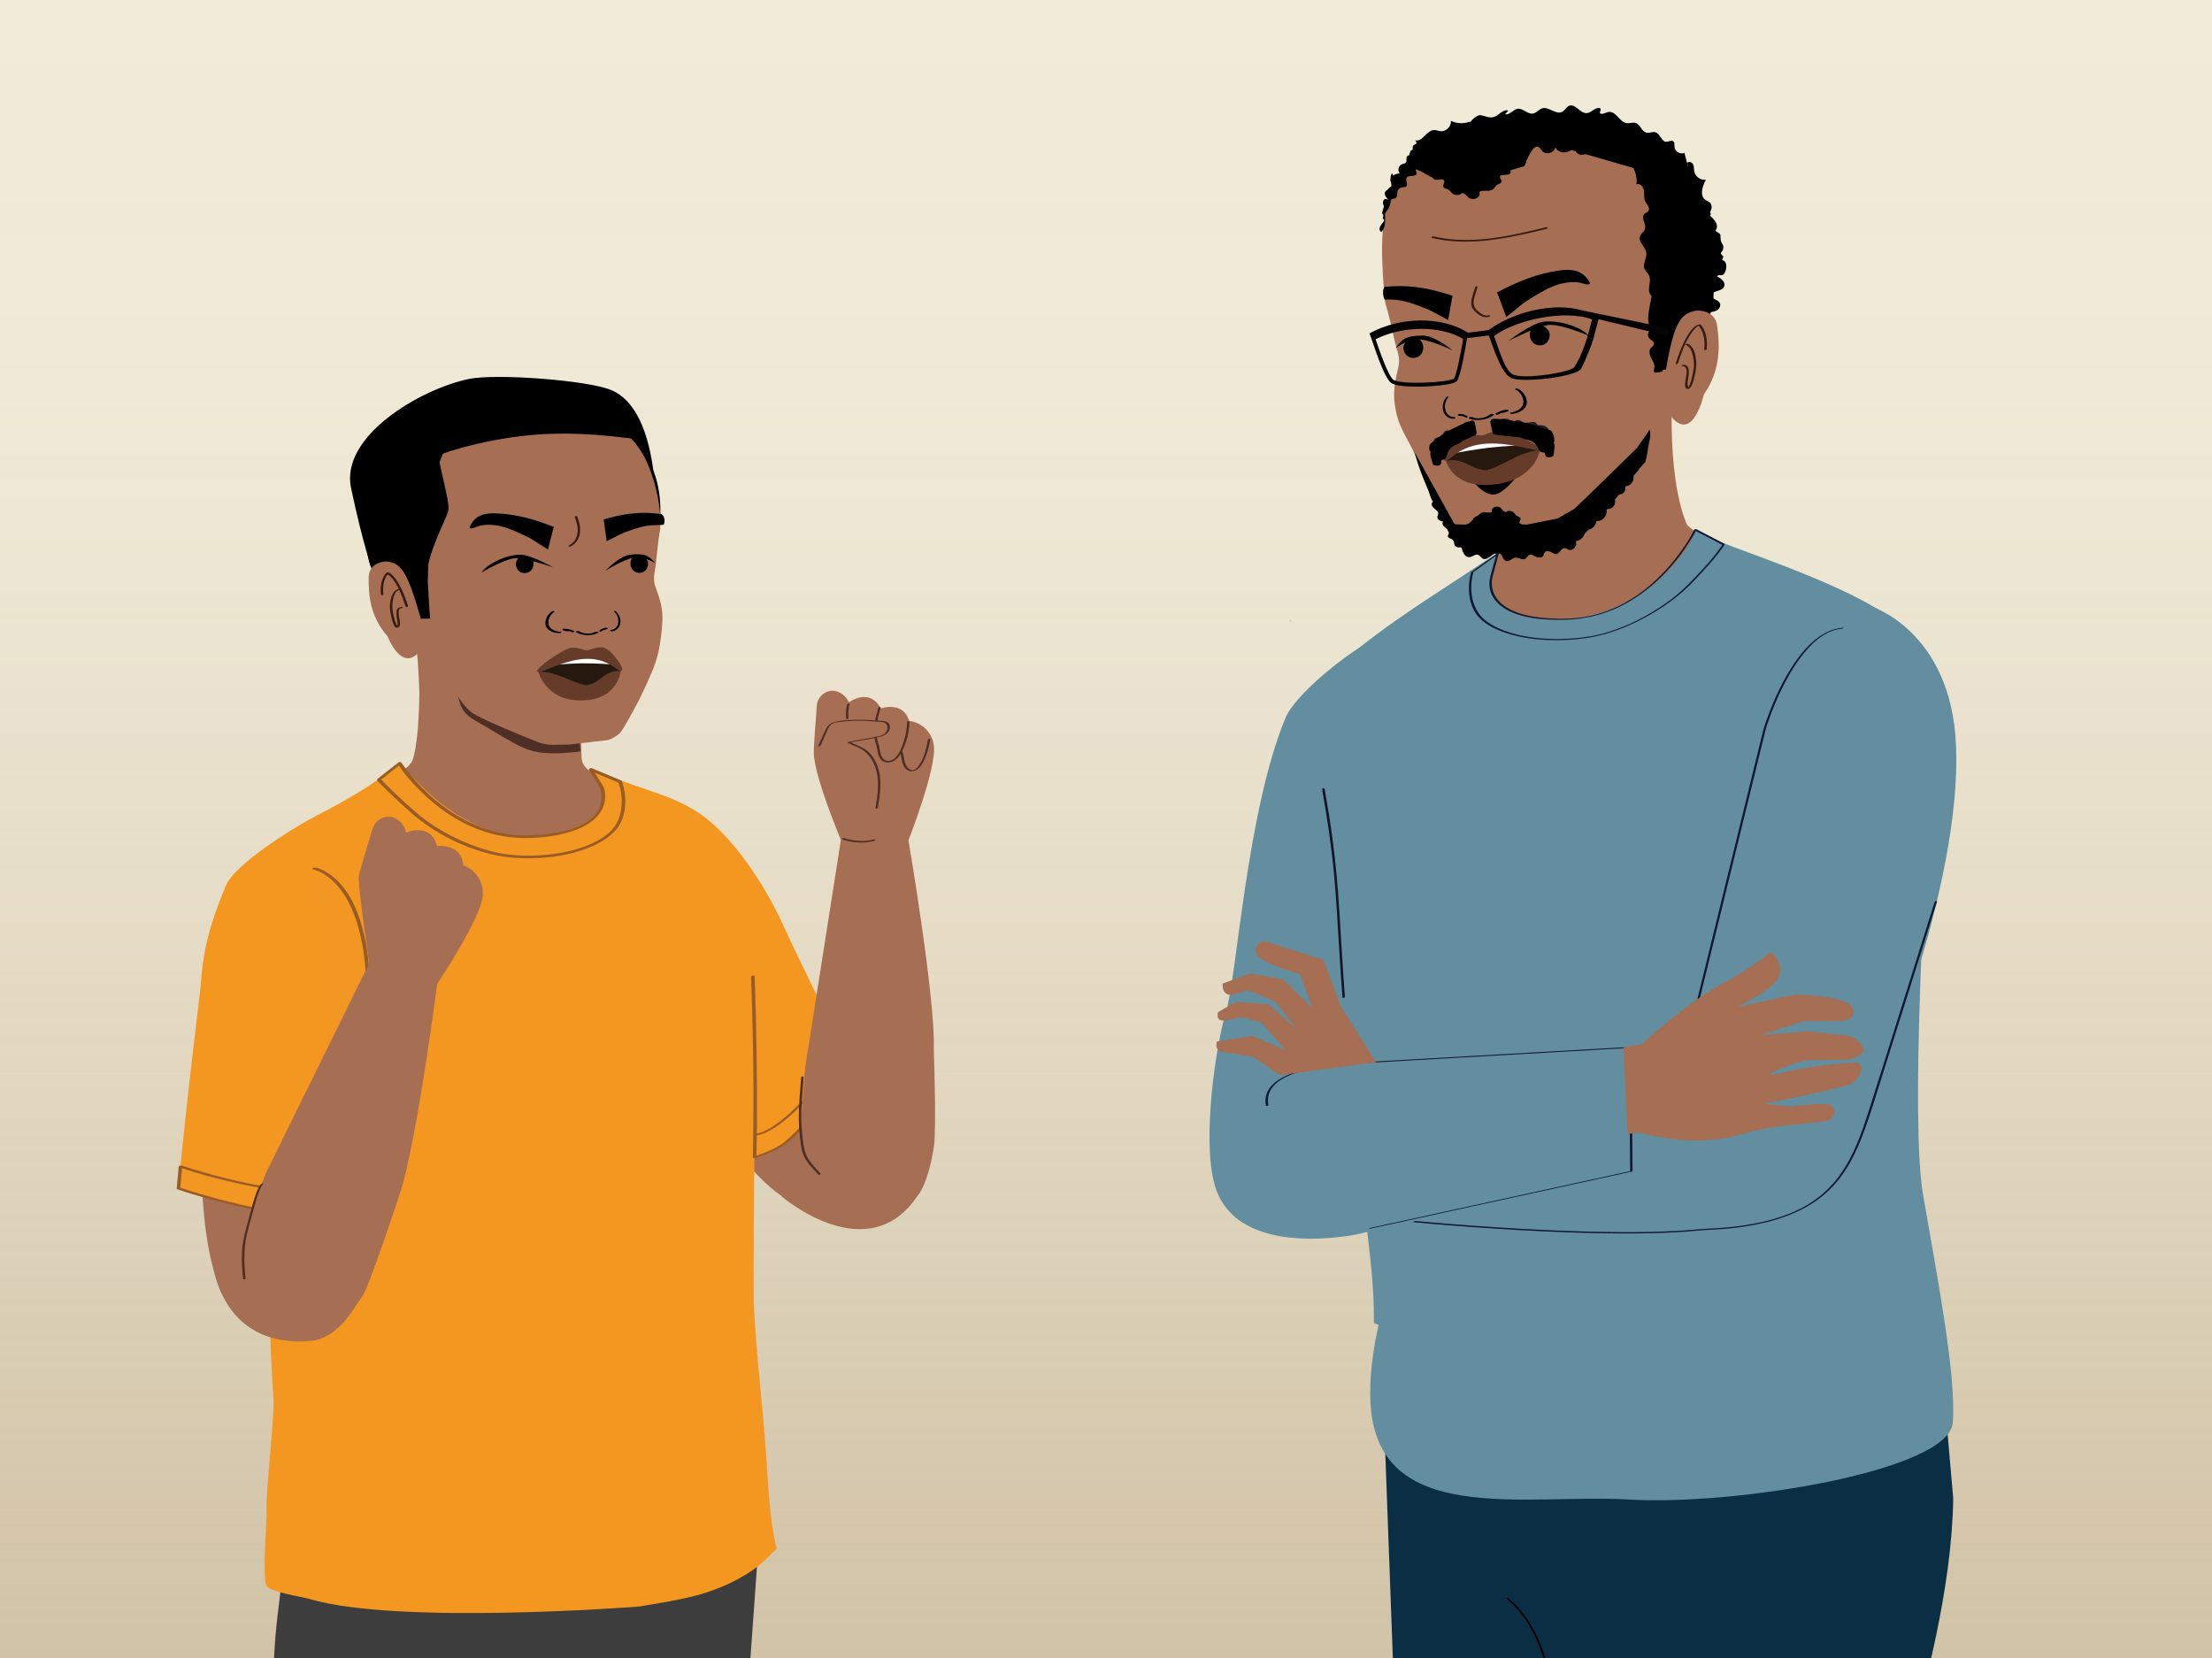 <?xml version="1.0" encoding="UTF-8"?>
<svg id="Layer_1" data-name="Layer 1" xmlns="http://www.w3.org/2000/svg" xmlns:xlink="http://www.w3.org/1999/xlink" viewBox="0 0 1334 1000">
  <rect x="0" y="0" width="1334" height="1000" fill="#808080" stroke="none"/>
  <defs>
    <style>
      .cls-1 {
        fill: #131429;
      }

      .cls-2 {
        fill: #040404;
      }

      .cls-3 {
        fill: #101931;
      }

      .cls-4 {
        fill: #f39720;
      }

      .cls-5 {
        fill: #010101;
      }

      .cls-6 {
        fill: #653c29;
      }

      .cls-7 {
        fill: #231f20;
      }

      .cls-8 {
        fill: #f1eef7;
      }

      .cls-9 {
        fill: #a66e53;
      }

      .cls-10 {
        fill: #f29721;
      }

      .cls-11 {
        fill: #0a2f44;
      }

      .cls-12 {
        fill: #9a5c26;
      }

      .cls-13 {
        fill: url(#linear-gradient);
        opacity: .5;
      }

      .cls-14 {
        fill: #3d3d3d;
      }

      .cls-15 {
        fill: #fff;
      }

      .cls-16 {
        fill: #513835;
      }

      .cls-17 {
        fill: #f2ebd1;
      }

      .cls-18 {
        fill: #24180f;
      }

      .cls-19 {
        fill: #628e9f;
      }

      .cls-20 {
        fill: #825639;
      }

      .cls-21 {
        fill: #381c13;
      }

      .cls-22 {
        fill: #4f2e25;
      }
    </style>
    <linearGradient id="linear-gradient" x1="-5363.49" y1="7744.49" x2="-4304.07" y2="7744.49" gradientTransform="translate(-7075.64 5354.6) rotate(90) scale(1 -1)" gradientUnits="userSpaceOnUse">
      <stop offset="0" stop-color="#f0ebe0"/>
      <stop offset=".18" stop-color="#eee8dd" stop-opacity=".99"/>
      <stop offset=".33" stop-color="#e8e1d4" stop-opacity=".97"/>
      <stop offset=".46" stop-color="#ded4c5" stop-opacity=".93"/>
      <stop offset=".59" stop-color="#d0c2b0" stop-opacity=".88"/>
      <stop offset=".72" stop-color="#bdab95" stop-opacity=".82"/>
      <stop offset=".84" stop-color="#a78e73" stop-opacity=".73"/>
      <stop offset=".96" stop-color="#8d6d4d" stop-opacity=".64"/>
      <stop offset="1" stop-color="#83603d" stop-opacity=".6"/>
    </linearGradient>
  </defs>
  <polyline class="cls-17" points="1372.37 1032.13 1372.37 -24.34 -34.67 -24.34 -34.67 1032.13"/>
  <polyline class="cls-13" points="1372.37 1047.04 -34.67 1047.04 -34.67 -12.39 1372.37 -12.39"/>
  <path class="cls-16" d="M778.19,374.52c-.1-.02-.18-.05-.27-.09.13-.19.26-.39.39-.58-.04.22-.08.45-.12.67Z"/>
  <path class="cls-9" d="M501.85,416.54c4.45.2,8.38,2.94,10.1,7.05,0,0,12.4-9.24,19.24,3.69,0,0,13.3-4.88,17.14,7.54,7.81.96,13.95,7.14,14.87,14.96,1.69,13.68-15.3,56.88-15.3,56.88l-37.15,8.56s-19.66-44.98-19.98-61.2c-.11-3.03,1.17-19.67,1.81-28.39.37-4.93,4.35-8.82,9.28-9.08Z"/>
  <path class="cls-9" d="M484.69,708.16c-4.3-13.47,8.26-24.62,12.27-38.34,3.1-10.64-4.84-23.24,2.52-31.41l-43.53-57.61c-21.76,14.71-43.77,29.05-65.52,43.77,11.87,14.89,23.79,29.75,35.14,45.13,11.45,15.51,31.44,43.66,48.55,53.3,5.33,3,10.35,5.28,15.61,6.54-3.55-6.89-2.68-13.99-5.04-21.38Z"/>
  <path class="cls-9" d="M1009.01,227.18s-4.89,56.92,8.06,88.63c2.08,5.09,29.36,16.72,29.36,16.72l-6.93,8.79c-5.98,7.59-18.02,14.3-26.72,18.5-43.33,20.9-105.85,29.25-127.81,3.16l10.12-19.04s7.13-7.06,8.13-13.47c1-6.4-9.35-55.37-9.35-55.37"/>
  <path class="cls-11" d="M1170,812.75l7.94,90.94c-.69,52.47-16.69,116.03-32.34,166l-36.45,212.1s-2.66,92.59,4.06,169.38c5.86,66.57-18.12,185.03-18.12,185.03l-22.54,3.66c-20.36,3.31-41.08,3.45-61.47.41l-43.77-6.55-29.49-393.7-23.05-241.22-37.24-145.72,292.48-40.32Z"/>
  <path class="cls-11" d="M834.17,842.42l15.75,426.28c-.55,18.57,6.19,35.64,11.77,125.26l11.15,152.74,3.66,66.37,12.68,2.65c17.4,4.15,35.27,5.86,53.12,5.07l39.07-.43-20.04-765.25-127.16-12.7Z"/>
  <path d="M908.38,964.04c19.12,15.72,25.86,41.9,27.67,65.54.54,7.02.68,14.07.66,21.11-.03,6.16-.36,12.33-.35,18.49,0,.98.03,1.96.05,2.94.11,6.43.22,12.86.33,19.29.19,10.89.37,21.78.56,32.67.23,13.55.46,27.1.7,40.66.25,14.42.49,28.84.74,43.26.23,13.49.46,26.98.69,40.47.18,10.76.37,21.53.55,32.29.11,6.25.21,12.51.32,18.76.03,1.52.08,3,.2,4.52.37,4.76.75,9.53,1.12,14.29.67,8.58,1.35,17.16,2.02,25.74.9,11.44,1.8,22.88,2.7,34.32,1.05,13.35,2.1,26.69,3.14,40.04,1.12,14.29,2.25,28.59,3.37,42.88,1.12,14.29,2.24,28.57,3.37,42.86,1.05,13.36,2.1,26.71,3.15,40.07.9,11.42,1.79,22.84,2.69,34.27.67,8.5,1.34,17.01,2,25.51.37,4.66.73,9.33,1.1,13.99.05.59.09,1.19.14,1.78.02.25,1.13.04,1.1-.3-.2-2.5-.39-4.99-.59-7.49-.53-6.79-1.07-13.58-1.6-20.38-.8-10.13-1.59-20.26-2.39-30.39-.98-12.51-1.97-25.03-2.95-37.54-1.1-13.98-2.2-27.96-3.29-41.94s-2.27-28.9-3.4-43.35-2.19-27.83-3.28-41.75c-.98-12.47-1.96-24.94-2.94-37.41-.79-10.06-1.58-20.13-2.37-30.19-.53-6.73-1.06-13.46-1.59-20.19-.19-2.36-.44-4.72-.56-7.09-.16-3.44-.12-6.91-.18-10.36-.15-8.83-.3-17.66-.45-26.5-.21-12.45-.43-24.91-.64-37.36-.24-14.24-.49-28.49-.73-42.73s-.49-28.37-.73-42.55c-.21-12.37-.42-24.74-.63-37.1-.15-8.75-.3-17.51-.45-26.26-.06-3.34-.17-6.69-.17-10.04,0-6.97.37-13.94.36-20.92-.01-7.12-.23-14.24-.88-21.33-1.15-12.59-3.66-25.11-8.67-36.76-4.29-9.97-10.41-19.29-18.84-26.22-.25-.2-1.24.22-1.04.39h0Z"/>
  <path class="cls-19" d="M879.58,349.37s-57.23,35.09-74.65,54.93c-22.27,25.36-32.37,184.62-40.47,212.32-8.1,27.7-7.4,33.33-7.4,33.33l89.25,24.01,42.59-134.3-5.96-173.28-3.36-17.01Z"/>
  <path class="cls-19" d="M1022.41,319.44l15.82,7.72c23.22,8.99,89.85,31.37,106.41,49.99,24.87,27.81-68.1,116.73-70.36,140.88-1.17,11.71-7.64,98.59,5.58,165.47,8.69,44.49,14.7,89.45,17.98,134.64l-72.29,12.52c-35.32,6.12-71.34,7.25-106.93,3.36l-90.01-36.05c.12-46.47-9.99-69.47-7.27-130.52l-1.83-189.58,12.27-88.8s18.37-17.29,20.29-21.82l51.34-34.04s-18.78,35.65,23.4,39.89c37.46,3.77,59.89-12.19,71.67-21.7,0,0,21.56-18.93,23.94-31.99Z"/>
  <path class="cls-19" d="M1161.62,519.16s-9.58,155.67-1.97,200.72c7.62,45.05,20.37,109.04,18.01,138.21-2.36,29.18-132.21,50.08-194.99,46.32-62.78-3.76-153.11,17.38-156.23-59.45-4.74-116.46,160.2-348.91,160.2-348.91l174.99,23.11Z"/>
  <path class="cls-19" d="M800.92,646.32l173.07-21.52,2.72,77.45-156.15,41.74s-74.19,16.98-87.82-28.71c-8.4-28.14,1.19-87.64,6.23-103.32,7.01-21.77,12.5-121.23,36.19-178.81,5.88-14.3,35.97-38.05,49.2-45.23"/>
  <path class="cls-3" d="M1021.69,319.55c-2.98,6.21-7.06,12.04-11.3,17.44-9.28,11.82-20.85,22.09-34.45,28.64-8.39,4.04-17.48,6.55-26.77,7.28-5.58.44-11.23.33-16.81-.1-4.56-.35-9.11-.99-13.54-2.17-8.61-2.3-18.03-7.45-19.06-17.25-.2-1.87-.09-3.78.39-5.6,1.03-3.89,2.08-7.77,3.11-11.66.19-.7.37-1.4.56-2.1.13-.47-1.15-.04-1.28.06-3.73,2.67-7.46,5.33-11.19,8l-2.8,2c-.35.25-.86.5-1.16.83s-.37.87-.48,1.31c-.32,1.23-.55,2.47-.73,3.73-1.06,7.71.33,16.55,5.79,22.43,4.36,4.69,10.63,7.5,16.61,9.46,8.59,2.8,17.69,3.97,26.69,4.19,10.1.24,20.5-.56,30.31-3.04,9.23-2.33,18.12-6.08,26.49-10.59,8.51-4.59,16.64-10.05,23.81-16.55,3.79-3.43,7.29-7.2,10.75-10.95,2.63-2.84,5.2-5.73,7.66-8.72,1.43-1.74,2.83-3.51,4.12-5.35.51-.72,1.24-1.56,1.54-2.4.03-.09.1-.18.14-.27.02-.06,0-.11-.04-.15-5.67-2.95-11.33-5.89-17-8.84-.4-.21-1.61.39-1.36.52,4.59,2.39,9.19,4.78,13.78,7.17.92.48,1.83,1.04,2.78,1.45.07.03.38.14.43.22,0,0-.04-.23-.07-.06-.11.73-1.06,1.74-1.46,2.32-4.01,5.76-8.84,10.99-13.64,16.09-3.92,4.17-7.88,8.27-12.3,11.91s-8.75,6.67-13.43,9.54c-9.45,5.81-19.7,10.62-30.41,13.59s-23.3,3.93-34.9,3.29c-9.65-.53-19.51-2.2-28.4-6.15-3.23-1.44-6.37-3.22-9.05-5.55-3.03-2.64-5.07-6.03-6.32-9.85-1.51-4.6-1.76-9.56-1.05-14.33.19-1.25.43-2.5.77-3.72.06-.23.12-.5.21-.72-.09.2-.15.11.14-.07,2.11-1.29,4.07-2.91,6.08-4.35l7.51-5.37c.43-.3.85-.61,1.28-.91l-1.28.06c-1.19,4.49-2.35,8.98-3.58,13.46-.4,1.45-.6,2.93-.59,4.44.06,9.05,7.48,14.93,15.35,17.82,8.88,3.25,18.66,3.87,28.03,3.85s19.37-1.62,28.51-5.06c14.94-5.63,27.86-15.68,38.21-27.72,3.74-4.35,7.17-8.97,10.25-13.8,1.53-2.4,3.25-4.92,4.37-7.55.05-.12.12-.24.18-.37.14-.3-1.24-.17-1.44.23Z"/>
  <path class="cls-19" d="M1127.5,365.31s49.12,14.52,52.13,84.17c3.56,82.33-46.13,214.6-76.83,261.23-11.75,17.85-21.2,20.07-71.35,22.56-62.87,3.15-107.03,3.51-107.03,3.51l-6.23-75.48,107.93-26.71,52.17-199.64s18.28-67.1,49.22-69.63Z"/>
  <path class="cls-3" d="M852.62,737.15c7.79.76,15.6,1.4,23.4,2.01,18.35,1.45,36.72,2.63,55.1,3.49,21.37.99,42.78,1.59,64.17,1.11,9.44-.21,18.88-.63,28.28-1.53,6.47-.62,12.99-.68,19.47-1.35,5.59-.58,11.16-1.38,16.67-2.5,16.11-3.26,32.07-9.39,43.93-21.13,10.01-9.9,16.12-22.73,20.86-35.81,3.64-10.02,6.72-20.24,9.92-30.41,3.45-10.98,6.91-21.96,10.36-32.94,4.67-14.84,9.34-29.68,14.01-44.52,2.98-9.47,5.96-18.95,8.94-28.42.15-.48.3-.96.45-1.44s-1.3-.28-1.45.19c-2.13,6.78-4.27,13.56-6.4,20.35-4.48,14.22-8.95,28.45-13.43,42.67-4.01,12.75-8.02,25.49-12.03,38.24-2.58,8.2-5.15,16.39-7.79,24.57-4.38,13.58-9.14,27.43-17.59,39.09-4.09,5.64-9.02,10.62-14.68,14.69-6.63,4.77-14.14,8.23-21.89,10.72-10.11,3.26-20.66,5.01-31.21,6.03-6.33.61-12.69.72-19.02,1.3-4.5.41-9.02.71-13.54.93-20.78,1.03-41.62.7-62.4-.03-19.69-.69-39.36-1.83-59.01-3.26-10.92-.79-21.83-1.67-32.72-2.69-.5-.05-1.01-.09-1.51-.14-.43-.04-1.69.68-.9.76h0Z"/>
  <path class="cls-3" d="M1111.54,378.57c-12.91,1.06-22.59,11.39-29.45,21.48s-12.09,21.44-16.28,32.93c-1.08,2.96-2.1,5.91-2.84,8.97-1.36,5.54-2.71,11.08-4.07,16.62-2.37,9.68-4.74,19.36-7.11,29.04-2.96,12.08-5.91,24.15-8.87,36.23-3.11,12.7-6.22,25.41-9.33,38.11-2.85,11.65-5.71,23.3-8.56,34.95-2.17,8.88-4.35,17.76-6.52,26.65-1.08,4.4-2.16,8.8-3.23,13.21-.05.19-.09.39-.14.58-.06.25,1.34.07,1.42-.27.73-2.99,1.46-5.98,2.2-8.97,1.92-7.85,3.84-15.69,5.76-23.54,2.7-11.02,5.4-22.04,8.1-33.06,3.06-12.51,6.13-25.02,9.19-37.53,3.01-12.28,6.01-24.56,9.02-36.84,2.56-10.45,5.12-20.9,7.68-31.35,1.68-6.88,3.37-13.76,5.05-20.64.56-2.28,1.04-4.6,1.76-6.84,3.01-9.34,6.84-18.47,11.42-27.14,3.19-6.05,6.81-11.92,11.14-17.23,4.06-4.98,8.89-9.67,14.73-12.49,2.62-1.26,5.4-2.08,8.3-2.31.36-.03,1.58-.61.64-.53h0Z"/>
  <path class="cls-3" d="M826.2,741.07c5.22-1.14,10.44-2.28,15.67-3.42,12.54-2.74,25.08-5.48,37.62-8.22,15.17-3.31,30.34-6.63,45.51-9.94,13.11-2.86,26.22-5.73,39.33-8.59,6.36-1.39,12.75-2.71,19.09-4.17.09-.02.18-.04.26-.06.19-.04.86-.17.86-.46-.07-8.4-.14-16.8-.22-25.2-.11-13.43-.23-26.86-.34-40.29-.03-3.07-.05-6.14-.08-9.21,0-.13-.35-.1-.41-.1-2.77.16-5.54.32-8.3.47-7.18.41-14.35.82-21.53,1.23-10,.57-20,1.14-30,1.71-11.12.64-22.25,1.27-33.37,1.91l-31.96,1.83c-8.56.49-17.12.98-25.68,1.47-4.85.28-9.71.55-14.56.83-.43.02-.87.05-1.3.07s-.03,0-.27.02c-2.14.08-4.27.18-6.4.34-9.14.69-18.37,2-27.14,4.75-7.48,2.34-17.51,6.46-19.49,15.02-.45,1.93-.4,3.93-.01,5.87.06.31,1.52-.03,1.45-.39-.8-4.04.12-8.01,2.76-11.18,2.81-3.37,6.84-5.57,10.84-7.21,8.77-3.6,18.41-5.1,27.8-5.99,2.81-.27,5.63-.47,8.45-.57.74-.03.96-.02,1.74-.07l12.11-.69,23.71-1.35c10.31-.59,20.62-1.18,30.92-1.77,11.04-.63,22.07-1.26,33.11-1.89,10.23-.58,20.46-1.17,30.69-1.75,7.88-.45,15.76-.9,23.63-1.35l11.67-.67.51-.03-.41-.1c.07,8.4.14,16.8.22,25.2.11,13.43.23,26.86.34,40.29.03,3.07.05,6.14.08,9.21l.86-.46c-5.22,1.14-10.44,2.28-15.67,3.42-12.54,2.74-25.08,5.48-37.62,8.22-15.17,3.31-30.34,6.63-45.51,9.94-13.11,2.86-26.22,5.73-39.33,8.59-6.36,1.39-12.74,2.73-19.09,4.17-.09.02-.18.04-.26.06-.57.12-1.28.76-.27.54h0Z"/>
  <path class="cls-9" d="M829.87,640.67l-21.42-33.92-10.28-27.81-36.12-11.54s-7.92,3.25-3.55,8.87c4.38,5.61,25.52,11.23,25.52,11.23l7.37,20.4-17.68-17.22-19.67-3.61-16.69,6.12s-.98,8.5,7.09,6.51l8.52-2.43,15.9,6.73,13.61,17.07-17.6-15.46-19.8-1.32-10.54,6.2s-1.77,5.74,4.13,4.95,9.87-2.13,9.87-2.13l12.11,3.36,14.68,16.76-19.86-8.69-21.59,3.43s-2.06,5.82,3.91,6.37c6.13.7,12.22,1.71,18.25,3.02l15.72,10.86,58.14-7.75Z"/>
  <path class="cls-9" d="M1089.44,639.39c-3.06.7-22.71,6.7-21.72,8.95,3.1-.39,6.17-1,9.19-1.83,5.62-1.26,13.42-2.81,22.15-3.89,8.29-1.02,15.69-1.54,21.49-1.77.33.32.64.67.89,1.07,2.81,3.81-.59,7.86-3.75,10.91-3.16,3.05-53.95,12.81-53.95,12.81l16.21,1.77c7.29-1.09,14.65-1.62,22.02-1.56,4.54.85,5.39,5.32,2.53,8.86-2.87,3.54-29.98,1.58-57.46,10.25-18.46,5.05-40.17,2.88-58.7-1.92l2.11-53.32c6.41-6.14,13.16-11.92,20.2-17.33,9.81-8.1,20.43-15.15,31.71-21.03,8.9-5.12,17.43-10.84,25.54-17.12,4.01,2.78,6.18,7.52,5.67,12.37-.45,9.08-26.25,20.73-26.25,20.73l35.55-7.56s29.75.58,33.88,7.52c4.13,6.94-5.12,8.48-5.12,8.48l-24.21.14-25.38,8.33,28.25-2.29s23.18,2.51,25.01,2.87c3.74,1.19,6.82,3.88,8.5,7.42,1.68,4.23-9.14,6.9-9.14,6.9l-25.23.25Z"/>
  <polygon class="cls-9" points="993.51 629.15 993.51 629.15 979.03 631.64 981.54 684.03 994.48 681.75 993.51 629.15"/>
  <path class="cls-20" d="M1013.42,249.85c0,.12,0,.22,0,.34.04-.14.05-.27,0-.34Z"/>
  <path class="cls-9" d="M938.56,323.22l-38.27,1.39-19.39-2.92c-1.93.18-11.79-18.77-13.3-21.15-4.66-7.4-10.75-17.09-13.89-25.27-3.36-8.76-9.6-16.12-11.76-26.81-1.58-7.83-2.02-13.36,1.26-26.56.83-3.35.63-6.62-.44-10.07-2.27-7.28-3.53-15.89-6.35-25.66-.22-.77-1.42-4.47-1.17-5.34,0,0-4.83-41.25,1.54-56.6,6.38-15.35,17.03-22.97,27.71-26.58,10.68-3.62,42-11.58,42-11.58l44.86-2.16,39.12,15.85,22.58,44.4,1.22,53.4-2.13,47.94"/>
  <path d="M1001.4,194.55c.09,4.13-3.55,25.01-3.71,29.05l21.24-1.97c5.37-14.56,11.86-31.71,14.01-35.67,3.37-6.18-9.67-34.64-10.22-45.44l-.12-2.33c-.51-10.35-11.6-26.05-29.65-41.98-31.06-27.41-29.66-27.85-74.01-21.43-3.05.44-6.09,1-9.02,1.65-27.72,6.19-51.15,7.48-67.32,32.24-11.66,17.86-3.45-4.11-1.51,7.59-.92-23.3-3.97-3.81-1.77-6.72,12.92-17.02,21.1-.46,27.92-1.98,5.94-1.33,10.57-.04,11.49.24,6.93,1.03,13.42-.32,20.53-1.91,5.3-1.18,18.63-5.23,19.76-5.58,3.43-2.77-.72-16.54,5.86-18.01,15.29-3.41,36.9,1.85,44.61,4.78,9.12,3.46,30.86,10.81,29.64,34.67"/>
  <path d="M884.67,316.35c.26-.06.5-.17.7-.32,3.85-3,4.05-4.53,6-5.16.45-.14.67-.33,2.08-.63,5.66-1.24,9.1-2.09,25.18,6.46.32.18,20.22-3.9,20.61-3.97l10-5.69c1.65-1.2,38.03-36.89,38.03-36.89.5-1.14,6.94-9.45,7.14-10.52.12-.07.23-.15.36-.21.04-.02.14-.07.24-.12.02.07.05.16.07.2.1.44.13.91.14,1.36.06,1.96-.19,3.92-.64,5.84-.68,2.95-.98,5.93-1.55,8.88-.2,1.04-.45,2.08-.74,3.1-4.22,3.09-29.71,40.73-45.17,49.91-1.02.35-4.24,1.53-12.94,2.93-16.35,2.63-32.25,3.82-48.8.35-4.32-.91-7.95-3.66-9.95-7.45-5.7-10.82-18.27-34.89-22.18-51.4,5.22,9.34,16.26,29.37,23.86,43.01.23.41,6.51.28,7.04.39"/>
  <path class="cls-9" d="M1007.86,251.23c13.13,16.12,19.7-13.33,19.7-13.33,10.74-15.45,9.39-30.81,8.04-41.26-1.35-10.46-12.89-9.29-12.89-9.29-9.71,1.92-13.64,7.57-18.95,41.37"/>
  <path d="M872.72,97.73c15.94-1.4,57.05-15.42,78.61-18.32,8.93-1.2,40.27,18.87,44.5,23.65,9.69,10.95-8.93,38.98,9,74.8,5.92,11.83,11.5-10.02,18.46-2.49,6.96,7.53,9.63,10.59,9.63,10.59,2.21-35.66,2.17-34.42-8.1-68.75-10.24-34.24-49.26-46.77-67.85-48.39-18.58-1.62-77.12,8.38-92.52,16.93"/>
  <path d="M925.1,196.89c2.32-1.49,5.27-.66,7,.6.41.3,1.5,1.15,2.12,2.71.79,1.99.19,4.39-.96,5.92-1.54,2.05-4.37,2.63-6.67,1.81-3.11-1.11-4.41-4.61-3.91-7.29.09-.49.54-2.56,2.42-3.76"/>
  <path d="M854.82,203.92c-2.56-1.04-5.31.32-6.77,1.88-.35.37-1.27,1.41-1.59,3.06-.41,2.1.62,4.35,2.04,5.64,1.89,1.73,4.78,1.78,6.89.56,2.85-1.67,3.49-5.34,2.5-7.88-.18-.46-1.01-2.42-3.07-3.25"/>
  <path d="M875.97,211.27s-10.73-8.9-17.98-8.89c-10.57.01-13.04,2.62-16.31,7.77,0,0,6.4-5.66,13.85-5.47,7.12.18,20.44,6.59,20.44,6.59Z"/>
  <path d="M909.78,205.55s13.83-10.64,21.03-11.5c10.5-1.25,23.62,3.79,27.48,8.51,0,0-17.38-7.6-24.76-6.52-7.05,1.03-23.75,9.5-23.75,9.5Z"/>
  <path d="M902.83,176.37c.9,2.35,1.8,4.7,2.71,7.06.69,1.79,2.14,5.93,2.83,7.71,5.08-3.66,9.31-7.87,12.72-9.9,6.76-4.04,13.48-8.69,21.24-10.34,3.72-.79,7.14-1.06,10.76-.36,1.14.22,4.58,1.75,5.72.59.47-.48-1.56-3.02-1.77-3.28-4.12-5.11-9.99-5.65-16.57-4.74-13.41,1.86-25.7,6.89-37.63,13.26"/>
  <path d="M835.27,172.93s4.45-.26,4.49-.26c12.48-.77,24.42,1.77,36.24,5.7-.46,2.47-.92,4.95-1.39,7.43-.36,1.89-.88,5.32-1.24,7.2-5.17-2.6-9.54-5.37-12.95-6.7-6.76-2.65-13.86-5.53-21.17-5.64-.58,0-3.71,0-4.27.02-1.62-3.83-.79-7.38.3-7.74Z"/>
  <path d="M914.27,287.86l-27.14,1.11s7.34,9.89,13.94,9.28c4.12-.38,9.23-5.34,13.2-10.39Z"/>
  <g>
    <path class="cls-5" d="M887.91,251.65c3.23,1.36,7.89.54,10.81-1.71.65-.5,2.98-.29,2.07.41-3.86,2.97-10.57,3.84-14.74,2.08-.41-.18-.37-.49.11-.71.5-.22,1.32-.26,1.76-.08"/>
    <path class="cls-5" d="M902.04,249.32c1.98-1.19,4.25-1.94,6.55-2.33.34-.06.79.03,1.06.24.21.16.28.4.03.57-1.01.73-2.35,1.11-3.6,1.21-.39.03-.92-.02-1.18-.35-.24-.3.13-.54.43-.57,1.04-.08,2.07-.38,2.9-.98.37.27.73.54,1.1.8-2.05.36-4.08,1.04-5.85,2.11-.35.21-.89.15-1.24-.02-.26-.13-.56-.45-.2-.67"/>
    <path class="cls-5" d="M911.26,248.76c2.7-.32,5.78-1.82,6.91-4.03,1.72-3.34-.61-8.04-4.18-9.74-.39-.18-.22-.49.15-.6.48-.15,1.07-.02,1.47.17,3.11,1.48,5.39,5.29,5.22,8.29-.16,2.8-2.57,4.97-5.74,6.07-.94.33-1.95.58-2.96.7-.41.05-1.16,0-1.39-.32-.23-.31.13-.49.51-.54"/>
    <path class="cls-5" d="M882.82,250.7c.12-.33-.17-.52-.39-.49-.73.09-1.5-.05-2.17-.51-.21.32-.42.64-.63.97,1.48.03,2.99.38,4.39,1.16.28.15.64,0,.86-.22.16-.17.32-.53.04-.69"/>
    <path class="cls-5" d="M884.91,250.92c-1.56-.87-3.25-1.24-4.91-1.27-.24,0-.54.16-.7.4-.12.19-.13.43.07.56"/>
    <path class="cls-5" d="M877.23,251.6c-1.77.09-3.95-.92-5.01-2.92-1.6-3.03-.73-6.88,1.28-9.1.22-.24.07-.51-.18-.57-.33-.08-.68.14-.91.39-1.75,1.93-2.73,4.9-2.17,7.82.53,2.73,2.39,4.51,4.57,5.11.65.18,1.33.28,1.99.24.27-.02.74-.19.84-.53.1-.35-.16-.47-.41-.45"/>
  </g>
  <path d="M864.72,104.99c1.09-1.06,2.87-1.53,4.54-1.94l1.78-.71c5.38-.46,10.77-.75,16.15-.89,1.36-.03,2.76-.05,3.98.36.13.04.26.1.38.16,3.97-.44,7.95-.83,11.94-1.12l1.86.35c1.71.11,3.54.25,4.77,1,1.23.75,1.37,2.33-.15,2.94-1.59.64-4.07-.05-5.13.96-1.16,1.11,1.32,2.44.67,3.71-.41.79-1.83,1.15-2.73,1.76-1.07.73-1.37,1.81-2.36,2.58-1.02.79-2.75,1.15-4.18.87-1.5.23-3.57-.23-3.97.84-.11.29-.01.59.03.88.15,1.14-.72,2.36-2.09,2.93-1.37.57-3.15.45-4.29-.28-1.11-.71-1.58-1.89-2.76-2.54-.37-.2-.8-.35-1.23-.51-.35.38-.81.7-1.34.92-1.37.57-3.15.45-4.29-.28-1.11-.71-1.58-1.89-2.76-2.54-.99-.54-2.45-.71-2.98-1.54-.85-1.33,1.37-3.26.04-4.33-1.21-.97-3.55.23-5.22-.23-1.61-.44-1.73-2.26-.65-3.32Z"/>
  <path d="M921.16,319.21c-.95.78-2.42,1.05-3.79,1.27l-1.48.46c-4.37.02-8.74-.09-13.1-.33-1.1-.06-2.23-.14-3.19-.55-.1-.04-.2-.1-.3-.15-3.23.1-6.47.15-9.71.13l-1.48-.41c-1.38-.2-2.84-.43-3.79-1.12-.94-.68-.96-1.97.32-2.36,1.33-.41,3.28.31,4.2-.44,1.01-.82-.9-2.06-.3-3.03.38-.61,1.55-.81,2.31-1.24.91-.52,1.22-1.37,2.07-1.93.87-.57,2.29-.75,3.43-.43,1.23-.09,2.86.42,3.26-.42.11-.22.05-.47.03-.71-.05-.93.73-1.86,1.87-2.23,1.14-.37,2.57-.16,3.44.51.85.65,1.15,1.63,2.06,2.23.28.19.63.34.96.49.31-.28.7-.51,1.14-.66,1.14-.37,2.57-.16,3.44.51.85.65,1.15,1.63,2.06,2.23.76.5,1.93.73,2.31,1.44.6,1.13-1.32,2.54-.31,3.49.92.86,2.88.05,4.2.52,1.27.46,1.25,1.94.31,2.72Z"/>
  <path d="M1031,188.29c1.63-.17,3.33-.38,4.69-1.29,1.36-.92,2.22-2.79,1.47-4.24-1.2-2.3-5.55-2.46-5.43-5.05,1.98-2.65,7.11-1.95,8.14-5.09.84-2.54-1.96-4.69-4.34-5.91,1.52-1.63,1.12-.21,3.24-.88,2.12-.67,3.03-5.95,1.7-7.74-1.5-2.02-2.16-.28-1.5-2.71,1.69-.63-2.17-1.88-.93-3.19s1.77-3.46.73-4.93c-1.25-1.77-1.12-3.15-1.21-5.31-.07-1.85-3.71-1.96-2.69-3.51,1.85-2.82-1.05-6.28-3.69-8.38,1.41-1.07-.4-1.28.45-2.84.84-1.56.89-3.69-.36-4.95-.77-.77-1.87-1.08-2.76-1.7-3.65-2.57-1.86-8.25.27-12.18-3.09.47-6.34-1.79-6.98-4.84-.3-1.44-.09-3-.7-4.34-.61-1.34-2.65-2.16-3.52-.97"/>
  <path d="M1019.29,105.33c-.55-1.94-2.9-11.19-3.45-13.13-2.42,1.11-5.66-.73-5.95-3.37-.15-1.32.19-2.99-.94-3.7-1.15-.73-2.59.38-3.95.39-3.03.03-3.73-4.85-6.62-5.74-1.81-.56-3.79.7-5.62.22-2.78-.72-3.45-4.79-6.14-5.77-1.86-.68-3.96.39-5.9-.02-4.2-.9-5.97-6.92-10.27-6.73-1.57.07-2.97,1.22-4.54,1.17-2.82-.09,1.19-3.25-1.61-3.49-2.58-.22-4.46,2.6-7.01,3.03-4.15.69-7.34-6.13-11.14-4.32-1.64.78-2.43,2.74-4.04,3.58-3.74,1.97-8.04-3.32-12.08-2.11-2.03.61-3.39,2.75-5.48,3.14-3.24.61-5.99-3.3-9.26-2.86-2.6.35-4.37,3.35-7,3.35-1.84,0,2.56-2.29.72-2.45-3.13-.27-5.25,3.28-8.27,4.1-2.54.69-5.13-.66-7.72-1.15-2.59-.49-7.91,4.82-7.84,7.45"/>
  <path d="M975.83,83.13c15.58,5.13,22.12,10.18,30.42,24.32l-88.94-25.72c6.31-1.68,12.6-2.87,18.78-2.96,16.4-.24,24.15-.77,39.73,4.36Z"/>
  <path d="M850.63,90.96c.41-.21.83-.43,1.21-.67,2-1.23,3.44-4.42,1.48-5.72,4.3,1.49,6.95-5.97,11.49-6.14,1.31-.05,2.55.54,3.85.69,3.38.38,6.67-2.87,6.34-6.25,3.39,1.65,7.44,1.88,10.99.63l31.32,8.23c-13.37,3.56-26.86,9.34-39.77,11.65-6.21,1.11-12.53,2.44-17.97,5.64-3.96,2.33-9.09,3.77-13.15,6.24,1.38-4.77,2.74-9.55,4.21-14.3Z"/>
  <path d="M860.43,291.04c1.22,3.97,1.47,8.19,3.8,11.62-1.47.56-.73,2.85.49,3.83,1.22.98,2.89,2.05,2.63,3.6-.09.54-.42,1.01-.5,1.55-.25,1.7,1.87,2.64,3.55,2.99-1.09.93-.04,2.7,1.12,3.53,1.17.83,2.65,1.88,2.34,3.27-.15.69-.75,1.26-.7,1.96.11,1.47,2.51,1.34,3.36,2.54.5.69.34,1.64.58,2.45.49,1.68,2.93,2.37,4.23,1.2.48,2.95,1.94,6.73,4.92,6.43,1.84-.18,3.52-2.05,5.24-1.38,1.07.41,1.59,1.65,2.58,2.22,3.35,1.92,7.04-5.07,10.39-3.14,1.8,1.04,1.88,4.1,3.88,4.67,1.89.53,3.43-1.71,5.37-2.01,2.11-.33,4.37,1.69,6.21.61.8-.47,1.21-1.39,1.88-2.02,1.53-1.45,3.26.55,5.3,1.08,3.66.95,3.86-1.66,3.86-1.66.94-2.58,2.36-2.45,4.81-1.23.82.41,1.58,1.06,2.49,1.06,2.23,0,3.1-3.72,5.33-3.63.82.03,1.5.61,2.26.92,2.76,1.11,5.92-2.66,4.34-5.18,3.39-.13,6.24-3.64,5.66-6.98,3.2.89,6.86-1.92,6.82-5.24,3.75.84,7.46-3.74,5.85-7.24,2.64.85,5.75-1.61,5.53-4.37-.11-1.42-.81-3.18.33-4.04.75-.56,1.81-.26,2.75-.31,2.28-.14,3.87-3.03,2.77-5.03,3.71.74,6.87-4.55,4.47-7.47,2.92.5,5.34-3.64,3.47-5.94,3.96-.32,6.4-5.75,4.01-8.92l-43.62,49.34-11.58,5.96s-41.75,5.83-49.84,2.63c-8.09-3.19-26.42-37.69-26.42-37.69Z"/>
  <path d="M919.43,85.37l41.38-7.73,35.19,18.97,14.75,42.78-6.55,34.14h0l-1.69,50.62c-1.18.18-2.35.36-3.53.55-.37.06-.76.11-1.09-.07-.81-.44-.42-1.64-.22-2.54.46-2.09-.79-4.12-1.78-6.02-.99-1.9-1.72-4.37-.39-6.05.7-.89,1.93-1.51,2.01-2.63.1-1.47-1.75-2.15-2.79-3.2-1.61-1.64-.82-4.89,1.36-5.61,0,0-2.7-2.7-2.03-8.32.67-5.62,2.04-11.66,2.04-11.66h0c-.36-.38-.7-.77-.96-1.22-1.89-3.29,1-7.73-.6-11.17-.72-1.55-2.25-2.63-2.84-4.23-1.12-3.06,1.65-6.33,1.17-9.55-.54-3.62-5.03-6.5-3.79-9.94.6-1.68,2.46-2.7,2.97-4.41.89-2.98-2.58-6.68-.45-8.94.74-.78,1.97-1.04,2.57-1.93,1.21-1.81-1.04-3.85-1.97-5.81-.96-2.03-.45-4.43-.81-6.65-.36-2.22-2.55-4.57-4.56-3.55,1.05-3.57-1.53-13.03-5.21-12.45-1.81.29-4.11,1.27-5.14-.24-.73-1.08-.05-2.65-.67-3.8-1.57-2.93-6.51,1.76-9.25-.13-.74-.51-1.11-1.42-1.74-2.05-1.44-1.45-3.85-1.22-5.78-.56-1.94.65-3.89,1.64-5.91,1.36-2.02-.28-3.86-2.68-2.68-4.35-2.03,1.3-4.15,2.63-6.55,2.91-2.4.27-5.14-.86-5.89-3.14-.48,3.41-5.59,4.96-7.88,2.39-.91-1.02-1.57-2.59-2.94-2.68-.61-.04-1.19.25-1.72.56-2.34,1.41-5.25,8.93-6.45,11.38l.41-14.96Z"/>
  <path d="M859.16,98.25c.55,1.13-.99,2.14-2.24,2.33s-2.86.52-3.01,1.77c-.1.77.49,1.5.4,2.28-.28,2.36-4.89.59-6.04,2.67-.86,1.56,1.17,3.91-.14,5.11-.62.57-1.59.41-2.44.52-1.45.18-2.72,1.36-3.01,2.79-.22,1.07.05,2.27-.5,3.21-.67,1.14-3.17.66-3.36,1.97-1,6.76-3.61,5.74-3.52,9.21.1,3.47.25,7.45-2.28,9.83-2.54-1.98-.02-4.24,1.81-6.89.55-.8-1.28-.76-.87-1.63.42-.87.41-2.08-.37-2.65-.38-.28,1.19-4.2.95-4.61-.68-1.18-.76-2.98.28-3.86,1.31-1.1,3.23,1.24,2.13-.07-1.1-1.31-2.41-3.04-1.58-4.54.73-1.32,2.72-1.51,3.46-2.82.84-1.48-.41-3.35-.09-5.03.42-2.23,3.17-3,5.42-3.31-1.51-1.62-.78-4.71,1.3-5.48.84-.31,1.88-.34,2.41-1.06.79-1.07-.18-2.89.79-3.8.82-.77,2.3-.17,3.18-.87,1.4-1.11-.47-3.48.26-5.11.97-2.16,5.64-1.55,5.3-3.88"/>
  <path class="cls-2" d="M1006.38,202.69l-.47-4.83-51.05-10.49h0c-18.38-5.59-43.15,1.26-57.05,11.7l-12.8,1.64.11-.21c-15.81-9.85-40.79-9.61-59.19.55l.66,1.96h0c.01.12.17.41.3.82l.6,1.7c3.68,10.89,7.89,22.38,11.26,25.24,2.26,1.92,9.25,2.39,14.99,2.41,2.17.03,4.14-.03,5.56-.07,1.71-.07,16.85-.68,19.19-3.21,2.35-2.54,5.36-20.33,6.18-25.94l13.13-1.62c1.99,4.16,6.78,22.36,13.48,25.61,6.7,3.25,39.52-.75,42.22-5.55,1.92-3.43,7.23-15.68,8.39-21.86l2.16-8,42.34,10.15ZM876.82,228.28c-2.59,2.45-32.71,3.99-36.62.68-3.3-2.81-8.56-18.34-10.54-24.18l-.02-.24c16.51-8.13,39.02-8.38,52.75-.08-1.61,9.7-4.1,22.19-5.56,23.77v.05ZM949.49,221.36c-1.69,3.03-30.27,7.78-37.18,4.43-4.81-2.32-8.53-15.61-11.29-23.17,13.61-9.94,42.64-16.02,59.06-10-2.16,9.75-5.78,21.31-10.59,28.74h0Z"/>
  <path class="cls-7" d="M933.75,258.52c-1.01-1.17-2.38-1.93-3.93-2.1-1.03-.11-2.04.29-2.83-.52-.43-.44-.65-.92-1.26-1.17-1.36-.56-2.91.05-4.3.15-.87.06-1.91.19-2.71-.19-.63-.3-1.19-.75-1.83-1.04-1.19-.53-2.44-.37-3.47.41-.95.72-1.53.24-2.37-.45-.56-.46-1.14-.77-1.85-.95-1.46-.36-3.13-.3-4.53.26-.43.17-.84.38-1.26.56-.26.11-.53.23-.8.32-.17.06-.35.11-.52.16-.22.01-.24.04-.06.07-.58-.7-2.65.12-2,.92,1.43,1.75,4.54-.76,6.13-.99.83-.12,1.9-.01,2.63.41s1.23,1.08,2.02,1.44c1.37.62,2.6.24,3.74-.61.71-.53,1.05-.18,1.76.25.61.37,1.22.73,1.92.87,1.61.32,3.4,0,4.99-.25.94-.14,1.24.04,1.79.75.48.62,1,.99,1.8,1.09.75.1,1.5-.11,2.25-.03,1.09.13,2.01.74,2.72,1.55.59.69,2.67-.15,2-.92h0Z"/>
  <path class="cls-7" d="M886.08,254.44c-1.3-.21-2.44.16-3.46.97-.9.72-1.67,1.93-2.85,2.17-.8.17-1.59.18-2.31.65-.6.39-.73.95-1.12,1.5-.46.64-1.31.15-1.98,0-.73-.17-1.43-.26-2.16-.05-1.38.39-1.75,1.4-2.14,2.62-.27.84-.54,1.07-1.39,1.18-.71.09-1.4.16-2.07.41-.6.23-1.18.54-1.58,1.05-.48.62-.23,1.13-.44,1.81-.13.45-.23.38-.66.56-.2.09-.42.18-.6.3-.46.32-.7.66-.66,1.22.05.79,2.23.32,2.17-.58-.27.19-.28.22-.02.09.1-.04.2-.08.31-.12.25-.11.51-.21.74-.36.38-.25.72-.58.85-1.03.16-.58-.18-1.36.4-1.76.42-.3,1.24-.24,1.73-.31,1.11-.17,2.3-.57,2.93-1.57.29-.46.41-1,.58-1.51.07-.21.15-.75.37-.86-.12.06.63.26.64.26,1.19.31,2.4.58,3.59.09.53-.22.99-.58,1.3-1.07s.31-1,.94-1.14c1.26-.28,2.24-.48,3.27-1.33.48-.39,1.67-2.02,2.32-1.91.5.08,1.18,0,1.54-.41.27-.32.29-.78-.23-.86h0Z"/>
  <path class="cls-9" d="M252.06,380.77s3.56,59-3.63,78.99c-1.74,4.85-32.34,19.22-32.34,19.22l122.52,61.51,61.87-51.23s-47.44-22-49.19-27.82c-1.75-5.82-.1-49.69-.1-49.69"/>
  <path class="cls-14" d="M172.25,934.43l-4.79,39.34c-4.02,33-3.2,66.4,2.42,99.16l26.35,207.28s3.49,127.38-.27,199.57c-3.29,62.58,10.98,155.78,10.98,155.78l105.17-4.58,40.92-341.38-5.3-234.18,33.44-119-208.93-1.99Z"/>
  <path class="cls-14" d="M456.8,940.84l-23.11,323.05c1.12,17.38-4.72,84.48-9.84,101.13l-31.27,215.6-3,31.14-85.04,8.14,14.44-686.62,137.82,7.56Z"/>
  <path class="cls-4" d="M470.96,691.12c4.96-1.97,22.67-19.87,22.62-22.48-.02-.82,16.76-31.49,14.93-35.4-8.3-17.73-25.77-52.44-35.33-73.49-9.31-20.5-22.96-42.79-39.02-58.87-18.87-18.89-37.11-21.43-61.32-30.83l-16.13-5.21s25.98,28.9-25.71,38.6c-51.69,9.71-89.19-43.47-89.19-43.47,0,0-16.84,14.65-50.52,31.76-12.93,6.59-49.6,29.09-55.12,42.5-13.78,33.5-19.32,55.67-12.3,114.97l15.47,38.26,25.64-13.87c-3.33,41.16-4.34,106.21,0,170.77.61,8.66-4.88,57.84-4.21,66.5.39,5.13-2.9,41.63.07,45.71,2.8,3.86,20.72,6.28,25.74,7.77,53.81,15.96,198.76,4.6,198.76,4.6,22.04-3.72,40.37-6.1,59.61-16.52,13.63-7.38,16.15-11.65,23.43-18.3-4.35-18.33-5.01-37.56-6.31-56.3-2.1-30.12-6.07-61.69-7.52-91.88-.08-1.72.01-86.79.58-88.08,5.07-2.64,4.2-2.51,15.85-6.72Z"/>
  <path class="cls-9" d="M264.49,474.92c31.44,14.69,66.57,13.37,92.59-9.12-6.95-3.58-6.71-10.07-7.13-11.57-1.55-5.58-1.07-43.77-1.07-43.77l-98.76-31.87s6.95,60.05-.54,78.9c-.4,1.01-3.69,5.5-6.16,7.62,5.89,5.02,13.99,6.5,21.08,9.81Z"/>
  <path class="cls-22" d="M369,415c-3.09,5.55-5.9,11.3-9.22,16.7-.05.08-.07.16-.09.24-.31-.22-.7-.24-.97.18-2.34,3.64-6.4,5.68-8.43,9.54-1.75,3.33-.3,7.61-.28,11.52-2.61.57-6.97.63-10.28,1.03-22.44.74-23.04-2.25-53.93-20.12-9.8-5.67-8.33-13.41-10.23-14.76,30.69-2.43,61.27-2.69,93.42-4.33Z"/>
  <path d="M224.43,343.46s-5.37-14.42-12.73-49.14c-6.59-31.09,41.44-59.55,70.96-65.75,16.23-3.41,71.33.68,85.83,6.63,14.49,5.95,22.87,24.74,25.96,52.13,0,0-10.06-26.84-27.43-25.31-14.18,1.25-60.32-3.47-72.05,2.26-11.73,5.73-37.61,17.84-36.55,61,.29,11.76-21.2.45-26.57,7.83-5.37,7.38-7.41,10.35-7.41,10.35Z"/>
  <path class="cls-9" d="M250.67,392.63l-6.86-42.12-4.47-47.29,16.76-36.88,32.9-18.06,38.36-.7s31.05,6.06,40.86,8.14c9.81,2.08,17.21,13.57,24.44,26.46,7.22,12.9,5.5,35,5.5,35,.31.74-.36,4.14-.48,4.84-1.47,8.92-1.69,16.66-2.94,23.32-.58,3.16-.43,6.07.66,8.94,4.27,11.31,4.46,16.24,3.88,23.32-.79,9.66-2.16,17.93-5.32,25.65-3.35,8.2-7.64,17.08-8.52,18.82,0,0-9.65,18.47-11.85,20.35-2.2,1.87-5.53,3.68-7.13,3.93-1.6.25-22.6,2.64-22.6,2.64l-9.8.24c-3.33.08-6.64-.5-9.75-1.71-8.42-3.27-32.47-13.13-39.12-17.33-8.95-5.66-20.48-30.41-20.48-30.41"/>
  <path d="M257.98,351.28c.35,3.66.92,18.21,1.49,21.77l-18.96.46c-6.26-12.3-13.77-26.77-16.08-30.04-3.62-5.11-5.28-30.59-5.91-40.18l-.14-2.07c-.62-9.2,7.53-24.21,21.82-40.15,15.72-17.55,44.52-28.39,73.35-27.63,2.74.07,5.48.25,8.14.52,25.13,2.59,46.41,14.13,63.26,34.32,12.15,14.56,13.67,31.73,13.18,42.26-1.61-20.68-9.52-34.94-9.85-35.54-7.5-13.78-16.44-17.43-22.61-18.07-5.39-.55-9.34,1.06-10.12,1.41-6.01,1.63-14.93,1.19-21.38.52-4.8-.49-8.63-1.15-9.67-1.34-3.32-2.09-8.22-3.52-14.18-4.14-13.86-1.43-33.7,1.88-37.55,8.12-4.27,6.92-13.5,31.31-13.32,36.9"/>
  <path class="cls-9" d="M252.52,393.49c-10.68,11.73-18.79-9.72-18.79-9.72-11.09-12.53-11.5-26.23-11.39-35.61.11-9.38,10.42-9.55,10.42-9.55,8.78.69,12.83,5.27,21.03,34.56"/>
  <path d="M385.03,264.85c-6.74-10.03-19.58-22.46-26.98-32.01-3.38-.2-20.03,0-23.53-.02-35.66-.22-82.78,21.93-86.91,35.04-2.58,8.18.86,52.12,2.55,56.07,4.63,10.83,6.82,25.17,6.82,25.17.89-16.56,12.06-35.37,13.35-41.08,1.29-5.72-7.2-32.3-5.41-33.5,1.79-1.2,33.96-12.27,70.31-12.96,10.72-.2,21.48.37,31.06,1.31-.07-.11,18.82,2.1,18.74,1.99Z"/>
  <path d="M318.98,337.04c-2.2-1.07-4.73-1.93-6.12-.63-.33.3-1.21,1.17-1.59,2.62-.49,1.84.29,3.9,1.47,5.13,1.57,1.65,4.14,1.87,6.08.91,2.63-1.31,3.42-4.53,2.7-6.84-.13-.42-.75-.31-2.53-1.18"/>
  <path d="M382.74,335.17c2.15-1.18,4.72-.27,6.18.96.34.29,1.27,1.11,1.72,2.53.58,1.82-.1,3.91-1.21,5.19-1.49,1.72-4.04,2.07-6.02,1.21-2.69-1.18-3.63-4.36-3.03-6.7.11-.43.64-2.24,2.37-3.19"/>
  <path d="M365.03,344.27s8.55-8.98,14.95-9.72c9.34-1.09,11.79.96,15.21,5.17,0,0-6.24-4.33-12.8-3.39-6.27.9-17.37,7.94-17.37,7.94Z"/>
  <path d="M333.53,342.17s-13.46-7.73-19.9-7.63c-9.4.15-20.36,6.15-23.2,10.77,0,0,14.41-8.76,21.04-8.69,6.33.07,22.06,5.55,22.06,5.55Z"/>
  <path d="M333.97,317.76c-.56,2.16-1.13,4.33-1.7,6.5-.44,1.65-1.31,5.45-1.75,7.1-4.92-2.76-9.14-6.08-12.4-7.55-6.46-2.93-12.95-6.4-20.07-7.13-3.41-.34-6.5-.26-9.67.71-1,.3-3.92,1.98-5.06,1.06-.47-.38,1.09-2.82,1.25-3.07,3.17-4.91,8.36-5.95,14.35-5.77,12.2.37,23.71,3.65,35.05,8.15"/>
  <path d="M398.9,310.05s-3.79-.4-3.82-.4c-10.61-1.17-20.86.63-31.04,3.66.32,2.21.65,4.43.98,6.65.25,1.69.61,4.75.86,6.43,4.48-2.11,8.28-4.4,11.22-5.45,5.83-2.09,11.96-4.37,18.2-4.19.49.01,4.46-.26,4.94-.22,1.48-3.34-.42-6.12-1.34-6.48Z"/>
  <g>
    <path class="cls-5" d="M358.96,381.12c-2.71,1.54-6.91,1.3-9.72-.39-.62-.37-2.66.05-1.79.58,3.71,2.23,9.74,2.3,13.23.31.35-.2.28-.47-.17-.61-.46-.15-1.19-.1-1.56.11"/>
    <path class="cls-5" d="M346.24,380.54c-1.87-.85-3.95-1.27-6.02-1.38-.3-.01-.69.11-.91.32-.17.16-.2.38.03.5.97.54,2.19.74,3.3.69.35-.01.81-.12,1-.43.18-.29-.17-.47-.44-.46-.92.04-1.87-.12-2.67-.57-.3.27-.59.55-.88.82,1.85.1,3.71.49,5.38,1.25.33.15.8.04,1.09-.15.22-.14.44-.46.11-.61"/>
    <path class="cls-5" d="M338.04,381c-2.42,0-5.29-1.01-6.52-2.84-1.86-2.77-.3-7.23,2.67-9.1.32-.2.14-.45-.19-.52-.44-.09-.95.09-1.28.3-2.59,1.63-4.21,5.3-3.75,7.93.43,2.45,2.79,4.12,5.7,4.76.87.19,1.79.31,2.69.31.37,0,1.02-.13,1.19-.43.17-.3-.16-.42-.51-.42"/>
    <path class="cls-5" d="M363.36,379.76c-.14-.28.1-.47.29-.47.65,0,1.32-.2,1.86-.68.22.26.44.52.66.79-1.3.18-2.6.65-3.75,1.48-.23.17-.57.07-.78-.1-.16-.13-.33-.44-.1-.6"/>
    <path class="cls-5" d="M361.54,380.16c1.29-.93,2.74-1.43,4.2-1.63.21-.03.49.08.66.28.13.16.16.37,0,.51"/>
    <path class="cls-5" d="M368.39,379.97c1.57-.1,3.39-1.22,4.12-3.1,1.1-2.84-.07-6.15-2.08-7.9-.22-.19-.11-.45.1-.52.28-.1.62.05.85.25,1.75,1.52,2.92,4.04,2.73,6.69-.18,2.47-1.64,4.23-3.51,4.99-.55.23-1.15.38-1.73.42-.24.01-.67-.09-.79-.38-.13-.29.09-.43.31-.44"/>
  </g>
  <path class="cls-8" d="M350.62,399.24c-5.38.06-21.57.67-21.57.67,0,0,5.76,4.88,21.92,4.69,16.15-.19,21.42-5.01,21.42-5.01l-21.76-.35Z"/>
  <g>
    <path class="cls-10" d="M240.99,460.37s29.94,47.56,81.3,44.13c51.36-3.43,40.65-29.54,40.65-29.54l-6.68-10.94,17.64,7.4s5.32,12.93-.81,25.06c-6.13,12.12-31.89,22.66-64.78,19.89-19.3-1.63-44.64-13.16-60.03-27.21-18.42-16.82-19.78-19-19.78-19l12.5-9.79Z"/>
    <path class="cls-12" d="M239.99,460.84c3.77,5.98,8.66,11.41,13.67,16.36,10.9,10.79,23.96,19.62,38.62,24.37,8.82,2.86,18.1,4.17,27.36,3.84,9.58-.33,19.55-1.69,28.52-5.22,8.28-3.26,16.46-9.57,16.79-19.19.07-1.97-.14-4.06-.78-5.93-.21-.62-.56-1.13-.9-1.69-1.62-2.65-3.23-5.29-4.85-7.94-.39-.64-.78-1.28-1.17-1.91l-1.62,1.21c5.88,2.47,11.76,4.94,17.64,7.4l-.46-.44c1.79,4.39,2.38,9.52,2.04,14.21-.45,6.24-2.75,12.05-7.46,16.23-4.22,3.75-9.38,6.34-14.63,8.32-6.9,2.6-14.21,4.11-21.53,4.9-8.4.9-17.04.99-25.43-.1-7.44-.96-14.71-3.09-21.69-5.78-7.5-2.89-14.72-6.5-21.51-10.79s-12.67-9.37-18.52-14.78c-3.96-3.66-7.91-7.32-11.71-11.14-.71-.72-1.43-1.44-2.11-2.19-.18-.2-.47-.7-.71-.82-.02-.01-.04-.06-.06-.08l-.27.98c4.17-3.26,8.33-6.53,12.5-9.79,1.16-.91-.59-1.67-1.44-1-4.17,3.26-8.33,6.53-12.5,9.79-.31.24-.5.62-.27.98.71,1.13,1.89,2.1,2.82,3.04,5.01,5.04,10.26,9.84,15.5,14.64,14.07,12.89,31.77,22.32,50.33,26.84,9.49,2.31,19.33,2.81,29.06,2.28,9.2-.51,18.46-2.06,27.15-5.18,6.44-2.31,12.87-5.47,17.78-10.34,5.67-5.62,7.51-13.85,6.85-21.62-.25-2.93-.82-5.89-1.82-8.67-.41-1.14-1.57-1.33-2.63-1.78-4.83-2.03-9.66-4.06-14.49-6.08-.39-.16-.77-.32-1.16-.49-.66-.28-2.15.35-1.62,1.21,1.22,2,2.44,4,3.67,6l2.27,3.72c.21.34.42.69.63,1.03.13.21.1.18.03.02.54,1.27.76,2.75.86,4.12.22,2.81-.35,5.89-1.67,8.51-2.11,4.2-5.96,7.22-10.07,9.33-7.58,3.89-16.31,5.36-24.71,6.16-9.58.91-19.13.44-28.46-2.02-14.94-3.94-28.38-12.23-39.64-22.69-6.02-5.59-11.23-11.8-15.99-18.47-.07-.1-.14-.21-.2-.31-.52-.83-2.6,0-1.99.96Z"/>
  </g>
  <path class="cls-21" d="M246.03,365.34c-1.44-4.42-3.08-8.82-5.35-12.89-1.14-2.04-2.45-4.05-4.17-5.66-.67-.62-1.48-1.28-2.38-1.54-1.07-.31-1.68.72-2.19,1.51-2.26,3.49-2.65,7.8-2.17,11.85.08.71,1.54.34,1.45-.39-.37-3.13-.18-6.4,1.09-9.33.32-.75.71-1.47,1.19-2.13.14-.2.3-.39.46-.58.07-.08.29-.3.08-.1l-.73.2c.16.02,0,0,0,0,.12.08.31.11.44.17.4.18,1.06.67,1.52,1.09,2.4,2.16,4.03,5.23,5.4,8.1,1.56,3.26,2.8,6.67,3.92,10.1.23.7,1.67.3,1.45-.39h0Z"/>
  <path class="cls-21" d="M242.54,366.14c-6.04-.15-2.31,7.71-2.8,10.97-.02.17-.1.33-.12.5,0,.08-.17.23-.16.29.04.2.44.04.42-.12,0-.06-.33-.34-.38-.41-.22-.29-.38-.62-.54-.95-.83-1.76-1.3-3.71-1.7-5.61-.51-2.42-.8-4.54-.56-6.98.25-2.63.89-6.68,3.62-7.92.92-.42.07-.78-.55-.5-2.68,1.22-3.76,4.02-4.26,6.75-.36,1.97-.55,4.07-.24,6.05.36,2.36.84,4.73,1.61,6.99.33.98.81,2.7,1.84,3.23.8.41,1.86-.08,2.25-.83.46-.88.24-2.09.12-3.03-.19-1.48-1.89-7.76.86-7.69.5.01,1.56-.72.59-.74h0Z"/>
  <path class="cls-21" d="M1011.95,219.19c1.89-5.98,4.06-12.08,7.47-17.39,1.26-1.96,2.83-4.13,4.84-5.3.24-.14.43-.18.47-.22,0,0,.13-.02-.03,0l-.56-.07c1,.94,1.7,2.27,2.25,3.5,1.55,3.5,1.82,7.42,1.41,11.19-.05.47,1.39.19,1.44-.22.48-4.38.09-9.03-2.19-12.9-.54-.92-1.19-2.4-2.43-2.1-3.31.82-5.7,4.7-7.29,7.37-3.01,5.08-5.05,10.73-6.82,16.34-.12.39,1.3.2,1.44-.22h0Z"/>
  <path class="cls-21" d="M1014.55,220.85c6.35-.21-1.5,13.79,3.3,13.69,1.28-.03,1.99-1.3,2.46-2.31.99-2.16,1.54-4.52,2-6.84.6-3,.86-5.62.51-8.64-.41-3.45-1.45-7.88-4.96-9.43-.45-.2-1.77.45-1.15.73,2.99,1.32,4.01,4.95,4.49,7.9.35,2.13.52,4.32.2,6.46-.38,2.55-.88,5.11-1.65,7.57-.28.9-.59,1.8-1.02,2.64-.15.28-.34.53-.49.81-.07.12-.19.2-.28.31.3-.35.26.22.16-.23s-.37-.79-.41-1.29c-.05-.62.01-1.25.08-1.87.17-1.53.46-3.04.62-4.57.27-2.65.11-5.89-3.32-5.78-.56.02-1.52.9-.55.86h0Z"/>
  <path class="cls-21" d="M897.64,190.12c-1.72.69-3.62-.41-4.98-1.41s-2.76-2.22-3.49-3.78c-.85-1.83-.45-3.87.06-5.74.54-1.99,1.17-3.96,1.83-5.91.26-.78-1.18-.74-1.38-.15-.78,2.29-1.55,4.61-2.12,6.96-.52,2.15-.55,4.32.7,6.22,1.07,1.63,2.79,3.04,4.47,4s3.64,1.39,5.54.63c.92-.37.11-1.12-.63-.83h0Z"/>
  <path class="cls-21" d="M932.44,137.02c-17.32,4.19-35.07,8.46-53.03,7.59-5.05-.25-10.08-.91-15-2.08-.63-.15-1.71.77-.83.98,17.77,4.21,36.11,1.86,53.73-1.91,5.15-1.1,10.28-2.33,15.4-3.57.9-.22.63-1.22-.27-1h0Z"/>
  <path class="cls-21" d="M344,329.63c2.84-1.27,4.73-3.94,5.49-6.9.96-3.73-.01-7.66-1.37-11.16-.26-.68-1.71-.28-1.45.39,1.24,3.19,2.16,6.68,1.51,10.12-.53,2.8-2.19,5.46-4.84,6.65-.9.4-.1,1.25.66.9h0Z"/>
  <path class="cls-18" d="M353.98,395.61c-8.05.1-25.74,6.01-29.27,9.67,0,0,8.09,11.5,26.76,11.26,18.66-.24,22.86-11.89,22.86-11.89,0,0-10.09-9.17-20.34-9.04Z"/>
  <path class="cls-15" d="M332.25,401.18s10.21-1.02,18.36-1.13c8.15-.1,18.37.66,18.37.66,0,0,1.23-6.62-13.55-6.44-14.78.19-23.18,6.9-23.18,6.9Z"/>
  <path class="cls-6" d="M353.83,413.33c-8.76-1.33-18.94-8.91-29.12-8.05,0,0,4.23,17.44,26.17,17.17,21.94-.28,23.44-17.79,23.44-17.79-10.2-.6-11.77,7.12-20.49,8.68Z"/>
  <path class="cls-6" d="M363.46,390.45c-4.61-.34-7.51,1.72-9.52,1.75-2,.03-4.95-1.96-9.56-1.51-4.31.42-22.42,12.87-20.36,14.43,2.06,1.56,16.11-7.59,29.98-7.77,13.88-.18,18.96,8.73,20.98,7.12,2.02-1.61-7.21-13.71-11.53-14.03Z"/>
  <path class="cls-18" d="M894.09,266.04c9.18-1.03,30.09,2.33,34.58,5.46,0,0-7.77,12.55-29.07,14.95-21.3,2.4-27.55-8.57-27.55-8.57,0,0,10.34-10.52,22.04-11.84Z"/>
  <path class="cls-15" d="M919.56,268.49s-11.76.43-21.06,1.47c-9.3,1.05-20.85,3.25-20.85,3.25,0,0-2.23-6.4,14.62-8.3,16.86-1.9,27.29,3.57,27.29,3.57Z"/>
  <path class="cls-6" d="M896.5,283.59c9.81-2.55,20.45-11.51,32.17-12.09,0,0-2.62,17.9-27.65,20.72-25.04,2.82-28.96-14.34-28.96-14.34,11.55-2.04,14.32,5.41,24.45,5.71Z"/>
  <path class="cls-6" d="M882.64,262.25c5.21-.98,8.78.65,11.06.39,2.29-.26,5.4-2.64,10.7-2.84,4.97-.19,27.18,9.61,25.03,11.44-2.15,1.84-19.31-5.26-35.15-3.47-15.83,1.78-20.5,11.34-23.01,10.03-2.51-1.31,6.48-14.62,11.37-15.54Z"/>
  <path d="M898.84,255.06l1.18,5.53c.19.85.88,1.48,1.74,1.58,5.92.69,28.42,3.28,33.77,3.1.13,0-.42,2.23-.3,2.2l1.25-.11c1.99-.44.4-7.11-1.52-7.81-5.82-2.13-11.03-3.6-14.25-4.28-4.02-.85-15.14-2.83-19.97-2.67-1.27.04-2.18,1.23-1.91,2.47Z"/>
  <path d="M865.6,268.58c-1.47,1.56-3.05,3.35-3.01,5.5.01.78.25,1.53.48,2.28.36,1.15.71,2.3,1.07,3.45.07.23.15.47.33.63.19.18.47.23.73.27.83.13,1.68.26,2.49.03s1.53-.94,1.5-1.78c-.01-.34-.15-.7-.04-1.02.22-.63,1.08-.64,1.71-.86,1.58-.57,1.73-2.68,2.3-4.26.78-2.14,2.72-3.66,4.8-4.58,1.05-.47,2.17-.82,3.1-1.49.93-.67,1.67-1.77,1.52-2.91"/>
  <path d="M889.57,255.64l.93,5.04c.02.87-.41,1.65-1.09,1.95-4.68,2.07-20,8.9-24.4,9.98-.11.03-.2.04-.31.04l-1.47.04c-1.71.05-1.66-4.23-.24-5.36,4.31-3.45,7.05-5.5,9.54-6.93,3.1-1.78,11.01-5.72,14.98-6.71,1.05-.26,2.03.68,2.07,1.95Z"/>
  <path d="M933.58,263.49c1.72,1.28,3.58,2.78,3.91,4.9.12.77.02,1.55-.08,2.33-.15,1.2-.31,2.39-.46,3.59-.03.24-.07.49-.21.68-.16.21-.42.3-.67.39-.79.27-1.61.55-2.44.46-.83-.09-1.67-.66-1.79-1.49-.05-.34.03-.71-.14-1.01-.32-.59-1.18-.44-1.83-.55-1.65-.29-2.16-2.34-3-3.79-1.13-1.97-3.31-3.13-5.52-3.68-1.11-.28-2.28-.44-3.31-.94s-1.95-1.45-2-2.6"/>
  <g>
    <path class="cls-10" d="M454.05,588.95c.97,25.91,1.85,65.52,1.23,97.46-.05,2.41-.1,9.47-.17,11.42,0,0,8.03-2.15,15.85-6.72,7.08-4.13,22.62-22.48,22.62-22.48l6.46-22.74s-26.43,35.77-43.95,38.33"/>
    <path class="cls-12" d="M452.96,589.25c.53,14.05.9,28.11,1.14,42.17.28,15.85.4,31.71.2,47.57-.08,6.33-.09,12.67-.29,19-.02.59.86.49,1.23.39,2.36-.64,4.69-1.49,6.96-2.39,3.79-1.51,7.71-3.22,11.03-5.62,4.97-3.59,9.23-8.27,13.38-12.75,1.89-2.04,3.76-4.11,5.59-6.21.75-.85,1.81-1.76,2.38-2.75.49-.86.62-2.08.89-3.02l2.04-7.19c1.2-4.23,2.4-8.46,3.6-12.69.25-.88-1.83-.23-2.1.12-3.02,4.08-6.27,7.99-9.6,11.82-6.37,7.31-13.22,14.5-21.13,20.16-3.57,2.55-7.64,5.11-12.06,5.79-.34.05-1.21.27-1.24.73s.59.5.93.45c4.1-.63,7.91-2.54,11.37-4.76,4.19-2.69,8.03-5.9,11.66-9.29,6.68-6.23,12.77-13.1,18.48-20.22,1.22-1.53,2.44-3.06,3.6-4.64l-2.1.12c-.96,3.39-1.93,6.78-2.89,10.17-1.16,4.07-2.5,8.13-3.48,12.25-.02.1-.04.22-.09.31.12-.25.03-.1-.05,0-.33.42-.7.81-1.05,1.22-1.51,1.74-3.03,3.46-4.58,5.17-4.17,4.6-8.43,9.22-13.2,13.21-3.05,2.56-6.59,4.34-10.23,5.91-2.73,1.18-5.55,2.26-8.43,3.04l1.23.39c.41-13.14.41-26.32.37-39.46-.05-15.64-.3-31.28-.71-46.92-.2-7.55-.43-15.11-.72-22.66-.02-.67-2.2-.24-2.17.58h0Z"/>
  </g>
  <path class="cls-9" d="M141.8,762.91c5.52-13.02,13.86-24.84,25.84-32.63,9.29-6.04,19.94-9.22,30.85-10.62l4.55-72.06c-26.09-3.03-52.13-6.51-78.22-9.52-.71,19.03-1.36,38.06-2.78,57.13-1.43,19.23,1.41,56.21,8.1,74.67,2.08,5.75,4.4,10.75,7.57,15.14,1.8-7.54,1.06-14.96,4.08-22.1Z"/>
  <path class="cls-4" d="M121.99,587.11s-10.8,87.08-14.37,129.6c0,0,64.04,22.09,109.14,13.93,47.8-8.65-3.94-108.1-3.94-108.1l-90.83-35.43Z"/>
  <g>
    <path class="cls-10" d="M189.43,523.78s32.58,5.05,32.65,76.45c.07,71.4-5.31,129.4-5.31,129.4,0,0-31.62,5.84-60.28,0s-48.86-12.93-48.86-12.93l1.2-13.21s35.79,12.12,64.7,14.47c28.91,2.35,40.34.34,40.34.34"/>
    <path class="cls-12" d="M188.75,524.32c.07.01.14.03.21.04.41.08.12.02.43.1.75.21,1.49.47,2.22.76,2.6,1.06,4.99,2.59,7.16,4.36,8.83,7.19,13.95,18.1,17.08,28.81,2.78,9.51,4.14,19.41,4.76,29.28.84,13.51.39,27.14.15,40.67-.41,23.14-1.33,46.27-2.73,69.37-.44,7.21-.93,14.42-1.48,21.63-.17,2.21-.35,4.42-.53,6.63-.09,1.12-.29,2.27-.29,3.39,0,.14-.03.29-.04.43l1.25-.68c-12.63,2.33-25.8,2.95-38.6,2.44-11.04-.44-21.74-2.43-32.49-4.91-8.7-2.01-17.34-4.27-25.9-6.8-3.83-1.13-7.67-2.29-11.44-3.62l.21.33c.4-4.4.8-8.81,1.2-13.21l-1.96.64c12.24,4.14,24.82,7.47,37.44,10.2,19.19,4.15,38.96,6.01,58.59,5.39,3.22-.1,6.53-.18,9.71-.74.31-.05,1.23-.26,1.25-.68s-.61-.42-.91-.37c-2.41.42-4.83.51-7.27.62-8.2.37-16.43.1-24.62-.4-10.75-.66-21.35-2-31.9-4.16-9.1-1.85-18.1-4.13-27.03-6.69-4.53-1.3-9.05-2.64-13.51-4.15-.42-.14-1.9.01-1.96.64-.4,4.4-.8,8.81-1.2,13.21-.01.16.04.27.21.33,11.12,3.9,22.61,6.91,34.06,9.65,10.86,2.6,21.72,4.92,32.89,5.61,9.47.58,18.98.35,28.43-.47,4.83-.42,9.69-.94,14.47-1.82.31-.06,1.21-.25,1.25-.68.81-8.78,1.41-17.58,1.98-26.37,1.42-22.02,2.39-44.07,2.91-66.12.33-13.96.69-27.97.37-41.93-.24-10.71-1.24-21.46-3.69-31.9-2.79-11.88-7.64-24.21-16.74-32.72-2.37-2.21-5.03-4.14-7.95-5.55-1.37-.66-2.9-1.35-4.42-1.58-.07-.01-.14-.03-.21-.04-.46-.07-1.2.06-1.54.41-.29.3-.31.58.18.66h0Z"/>
  </g>
  <path class="cls-9" d="M127.96,760.2s4.05,52.83,58.74,48.62c35.38-2.72,47.98-79.28,47.98-79.28l-106.73,30.66Z"/>
  <path class="cls-9" d="M485.63,643.45l-2.06,24.28-.83,21.83c1.38,4.09,8.19-8.91,10.19-5.08,6.35,12.13,6.25,17.67,18.75,23.33,13.16,5.96,27.66,12.47,42,12.88,4.56-5.87,7.79-17.97,9.44-28.6,1.8-11.65-.01-57.47.04-59.25.96-31.28-15.53-127.41-15.53-127.41l-40.19-.85-21.8,138.85Z"/>
  <path class="cls-9" d="M471.46,721.61s52.12,44.96,82.21-.9c27.43-41.8-57.64-74.81-57.64-74.81l-24.57,75.71Z"/>
  <path class="cls-22" d="M483.16,649.79c-.53,7.77-1.4,15.53-1.43,23.32-.02,4.02.2,8.05.64,12.05s.79,8.64,2.63,12.41c2.03,4.16,5.43,7.42,8.49,10.83.45.5,1.82-.09,1.33-.64-2.64-2.94-5.51-5.74-7.57-9.14-2.25-3.73-2.71-8.08-3.24-12.33-.97-7.73-.93-15.47-.39-23.23.31-4.46.71-8.91,1.02-13.37.05-.76-1.42-.56-1.47.11h0Z"/>
  <path class="cls-22" d="M508.15,506.31c6.17,2.14,12.84,2.4,19.17.83.89-.22.66-1.07-.23-.85-5.98,1.49-12.26,1.16-18.08-.85-.53-.19-1.7.59-.86.88h0Z"/>
  <path class="cls-22" d="M494.78,449.72c1.09-2.4,2.19-4.81,3.28-7.21.94-2.07,1.78-4.99,3.96-6.09,1.18-.6,2.62-.74,3.91-.94,1.37-.21,2.75-.37,4.13-.5,2.68-.24,5.36-.33,8.05-.31s5.17.13,7.75.31c1.21.08,2.42.18,3.62.28,1.35.12,2.98.06,4.2.74,1.69.94,1.84,3.12,1.14,4.74-1.02,2.33-3.59,3.07-5.89,3.52-5.67,1.11-11.38,2.08-17.06,3.12-.07.01-1.11.36-.82.52,3.52,1.88,7.49,2.86,10.61,5.45,2.77,2.3,4.74,5.42,6,8.77,3.07,8.16,1.67,17.04.3,25.4-.06.34,1.37.1,1.43-.25,1.37-8.4,2.81-17.33-.28-25.53-1.23-3.27-3.14-6.33-5.8-8.63-3.17-2.75-7.26-3.75-10.9-5.69l-.82.52c6-1.09,12.08-1.99,18.04-3.32,2.12-.47,4.5-1.21,5.92-2.97,1.06-1.32,1.58-3.45.66-4.99-1.21-2.03-4.23-1.84-6.27-2.01-3.14-.26-6.29-.46-9.44-.52-5.74-.12-11.91-.05-17.49,1.45-2.61.7-4.07,2.21-5.2,4.62-1.52,3.25-2.98,6.54-4.47,9.81-.1.23,1.26.12,1.43-.25h0Z"/>
  <path class="cls-22" d="M510.86,424.82c-.71,2.82-.9,5.76-.57,8.65.05.47,1.51.15,1.45-.39-.32-2.83-.12-5.68.57-8.45.13-.52-1.33-.3-1.45.18h0Z"/>
  <path class="cls-22" d="M527.29,444.87c.25,1.53.7,2.98,1.14,4.46.46,1.57.65,3.17,1,4.76.59,2.68,2,5.24,4.95,5.68,6.82,1.01,10.19-7.01,11.94-12.17,1.34-3.97,2.06-8.12,2.18-12.31.02-.68-1.44-.43-1.46.14-.12,4.05-.79,8.06-2.05,11.91-1.12,3.42-2.64,7.54-5.42,9.98-1.51,1.33-3.74,2.08-5.66,1.19-1.58-.74-2.38-2.38-2.83-3.98s-.58-3.31-1.02-4.94-1.03-3.35-1.32-5.1c-.1-.58-1.55-.23-1.45.39h0Z"/>
  <path class="cls-22" d="M542.83,453.76c.94,2.57.85,5.47,2.06,7.94.91,1.88,2.59,3.49,4.79,3.48,5.03-.04,7.66-6.23,9.08-10.2,1.07-2.98,1.74-6.09,2.28-9.21.05-.31-1.37-.08-1.43.26-.97,5.65-2.4,11.8-6.02,16.4-1.06,1.34-2.49,2.64-4.3,1.91-1.16-.47-2.06-1.47-2.68-2.54-1.48-2.56-1.31-5.7-2.32-8.44-.12-.32-1.55.12-1.45.39h0Z"/>
  <path class="cls-22" d="M529.44,434.47c-.21-.59-.09-1.18.07-1.77.17-.67.36-1.33.54-2,.36-1.32.71-2.63,1.07-3.95.14-.52-1.32-.31-1.45.18-.37,1.37-.74,2.73-1.11,4.1-.18.66-.37,1.32-.53,1.98-.15.61-.24,1.24-.03,1.84.18.51,1.62.09,1.45-.39h0Z"/>
  <path class="cls-1" d="M797.36,476.04c2.97,16.79,5.49,33.65,7.11,50.62,1.39,14.52,2.15,29.1,3.03,43.66.63,10.41,1.31,20.83,2.11,31.23.04.55,1.5.23,1.45-.39-1.3-17.02-2.22-34.07-3.3-51.11-.92-14.55-2.17-29.07-4.09-43.53-1.37-10.33-3.03-20.62-4.85-30.88-.1-.57-1.56-.21-1.45.39h0Z"/>
  <path class="cls-9" d="M160.35,707.53l-9.46,23.6-5.9-.98c.13,4.5-3.54,25.22-2.71,29.66,2.64,14.04,13.69,10.43,24.43,19.89,11.31,9.96,9.66,22.87,23.85,27.65,6.33-4.46,24.25-17.55,29.13-27.65,5.35-11.08,20.64-57.34,21.23-59.1,10.5-30.92,23.35-131.85,23.35-131.85l-39.5-12.07-64.42,130.85Z"/>
  <path class="cls-22" d="M157.75,713.98c-.94.6-1.5,1.71-1.98,2.68-.77,1.57-1.36,3.22-1.92,4.87-1.16,3.43-2.1,6.92-3.02,10.42-1.94,7.4-4.36,14.73-4.87,22.41-.38,5.71.1,11.45.7,17.13.03.3,1.49.02,1.45-.39-.94-8.91-1.29-17.67.73-26.45.93-4.03,2.11-8,3.17-12,.81-3.05,1.61-6.11,2.54-9.13.61-1.96,1.26-3.92,2.06-5.82.5-1.17,1.11-2.93,2.25-3.66.61-.39-.84-.25-1.12-.07h0Z"/>
  <path class="cls-9" d="M236.17,492.7c4.48,1.21,7.87,4.9,8.68,9.47,0,0,14.72-6.6,18.76,8.11,0,0,14.65-1.96,15.75,11.56,7.74,2.75,12.59,10.43,11.75,18.6-1.38,14.32-28.46,54.46-28.46,54.46l-39.62-11.29s-7.51-50.76-6.64-55.25c.57-3.11,5.64-19.77,8.27-28.5,1.49-4.94,6.42-8,11.51-7.14Z"/>
</svg>